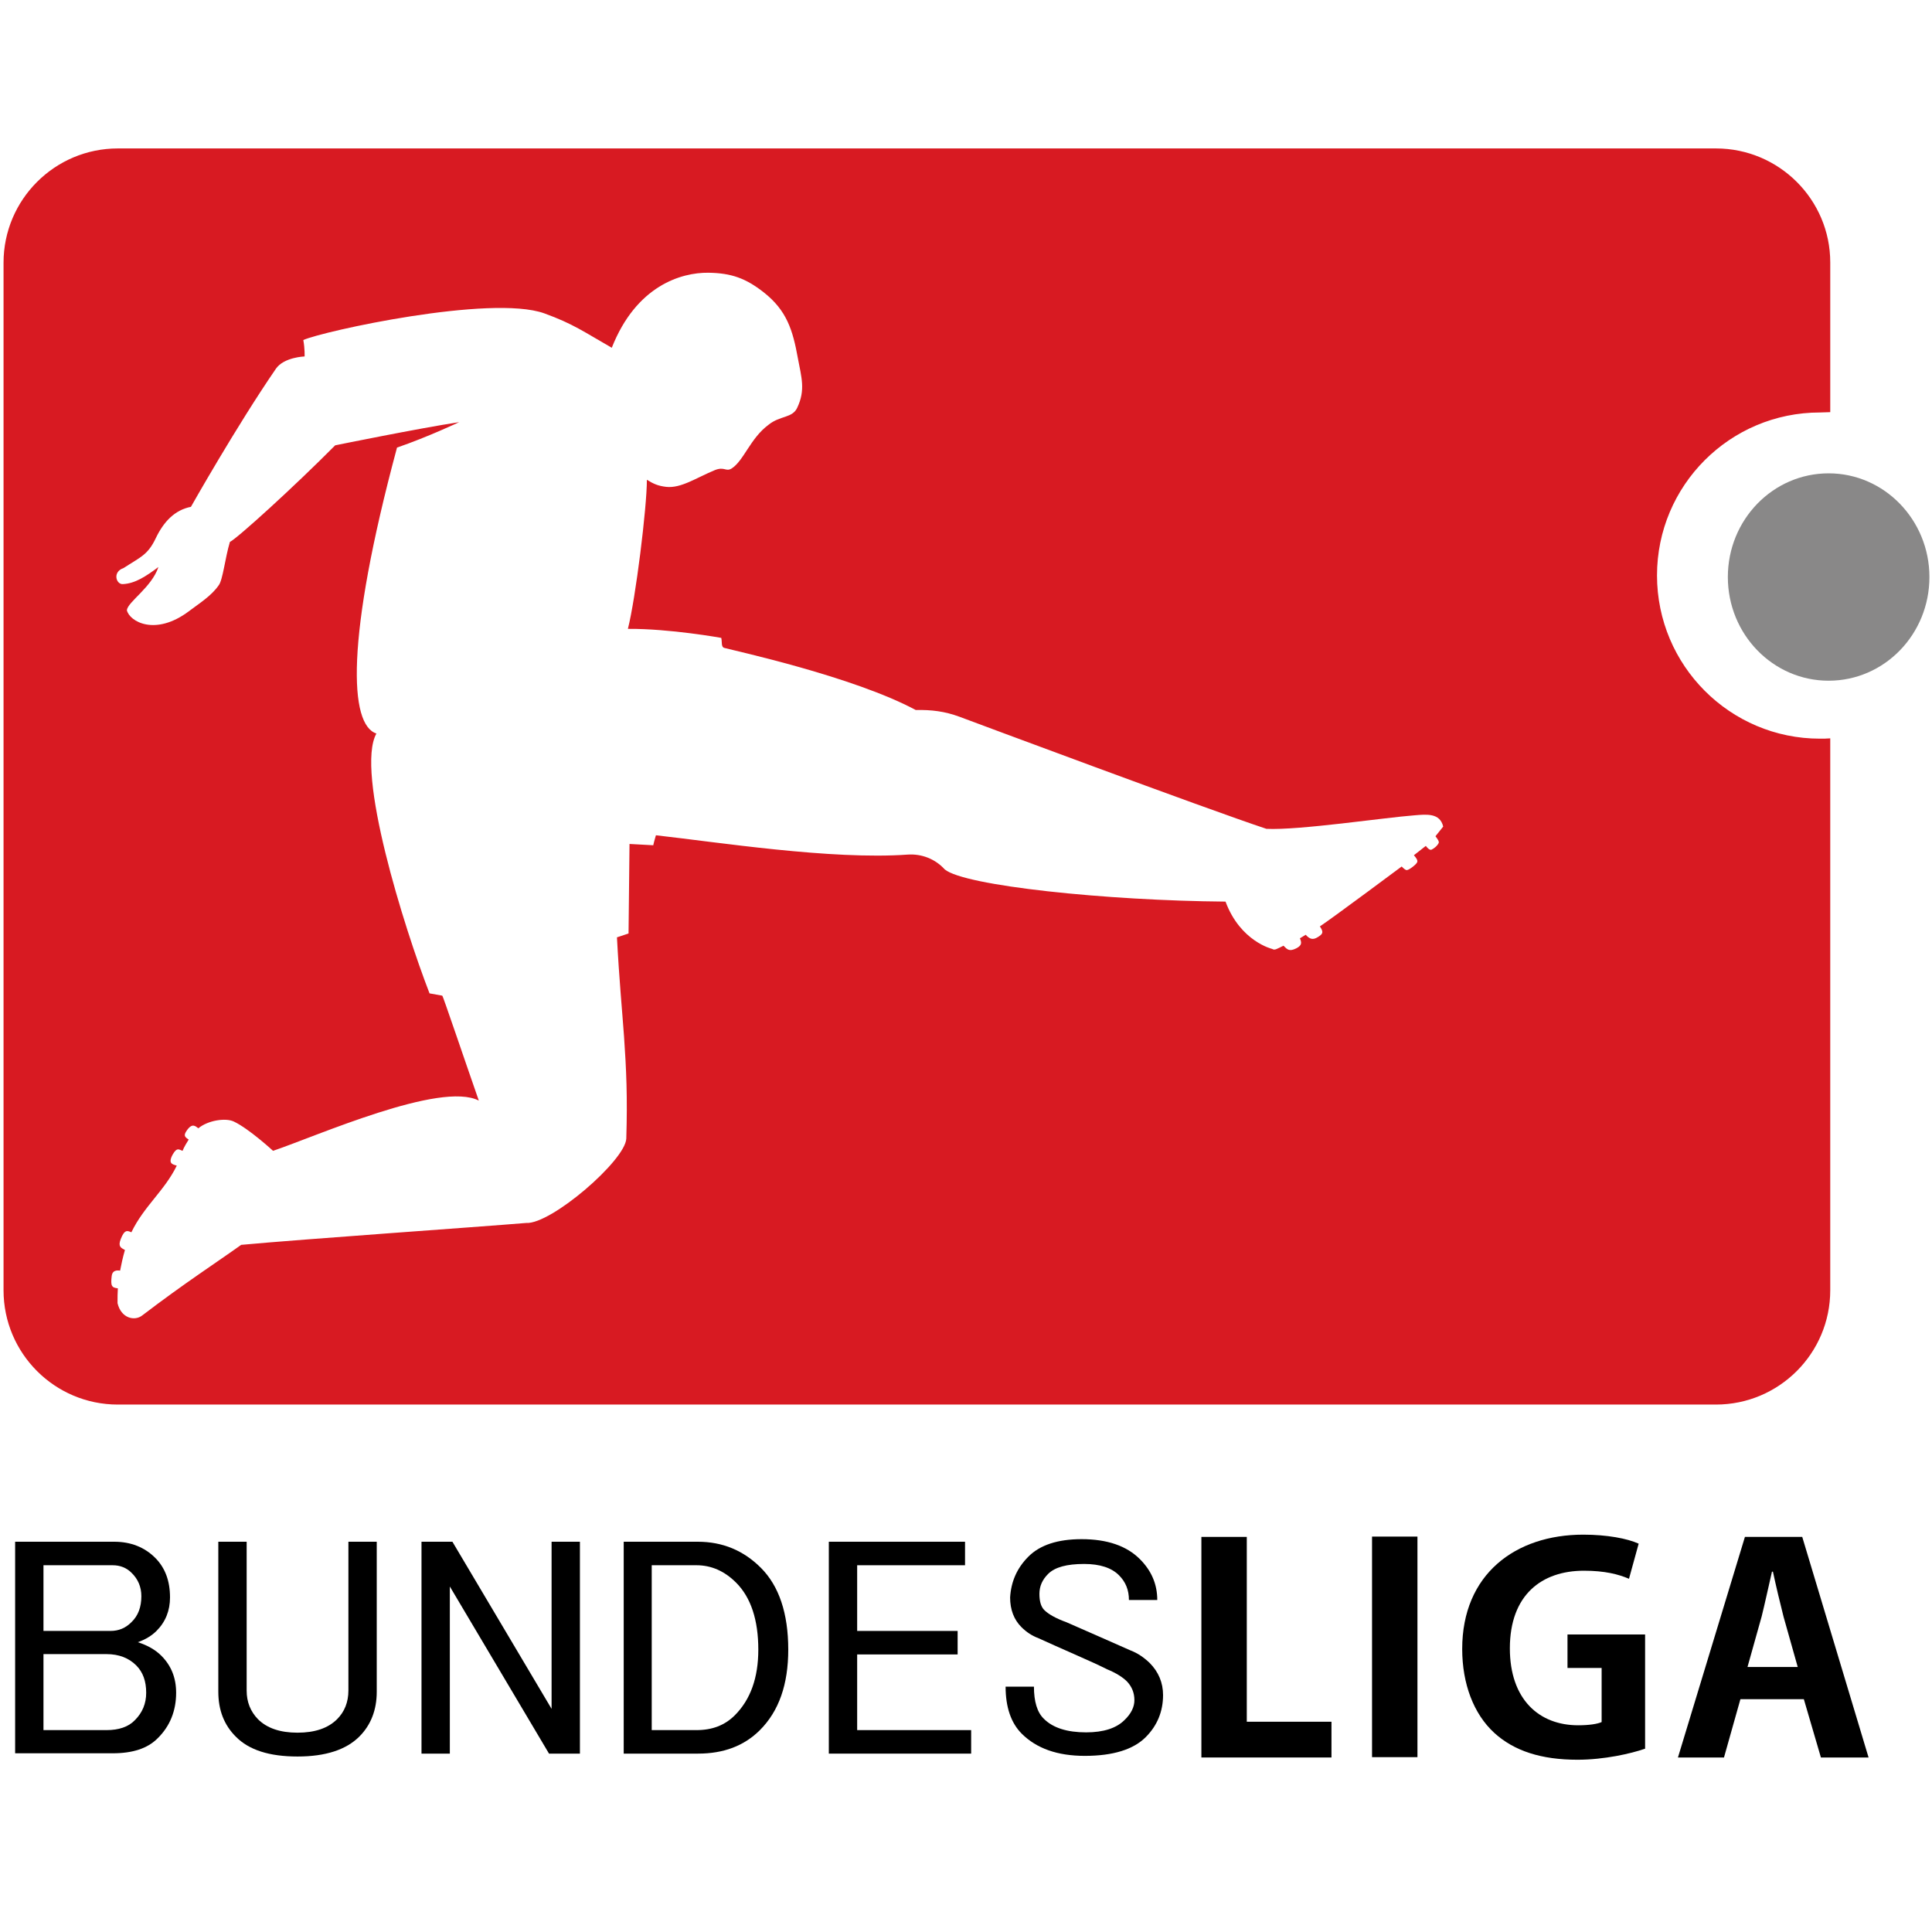<?xml version="1.0" encoding="utf-8"?>
<!-- Generator: Adobe Illustrator 16.0.0, SVG Export Plug-In . SVG Version: 6.00 Build 0)  -->
<!DOCTYPE svg PUBLIC "-//W3C//DTD SVG 1.1//EN" "http://www.w3.org/Graphics/SVG/1.1/DTD/svg11.dtd">
<svg version="1.1" id="Layer_1" xmlns="http://www.w3.org/2000/svg" xmlns:xlink="http://www.w3.org/1999/xlink" x="0px" y="0px"
	 width="600px" height="600px" viewBox="0 0 600 600" style="enable-background:new 0 0 600 600;" xml:space="preserve">
<path style="fill:#D81A22;" d="M565.2,128.1c-28,0-50.6,22.7-50.6,50.6c0,28,22.7,50.7,50.6,50.7c1.1,0,2.1,0,3.2-0.1l0,3.2v89.3
	v78.9c0,19.6-15.9,35.5-35.5,35.5H36.6c-19.6,0-35.5-15.9-35.5-35.5V81.6C1.1,62,17,46.1,36.6,46.1h496.3
	c19.6,0,35.5,15.9,35.5,35.4v44.1v2.4L565.2,128.1z M141.8,321.8c1.8,5.2,4.1,12,6.9,20c-11.9-6.1-50.3,11-63.9,15.6
	c0,0-7.5-6.9-12.2-9.1c-2.5-1.2-8-0.4-11,2.1c-0.8-0.5-1.8-1.9-3.6,0.7c-1.1,1.6-0.6,2,0.6,2.8c-0.5,0.8-1.5,2.4-1.9,3.5
	c-1-0.3-1.7-1.3-3.1,1.2c-1.5,2.8,0,3,1.3,3.4c-3.8,7.8-10.2,12.6-14.1,20.7c-1.2-0.5-2.1-1-3.3,2.1c-0.9,2.3,0,2.7,1.3,3.4
	c-0.7,2.4-1.1,4.4-1.5,6.4c-0.3,0-2.3-0.5-2.6,1.6c-0.4,3.2,0,3.7,1.9,3.9c-0.1,1.4-0.1,2.9-0.1,4.6c1.1,4.7,5.3,5.7,7.7,3.8
	c13.1-10,23.3-16.6,30.7-21.9c19.5-1.8,72.9-5.5,88.5-6.8c7.7,0.5,30.8-19.4,31.1-26.2c0.4-12.9,0-21.6-0.7-31.7
	c-0.6-8.3-1.5-17.6-2.2-30.8l3.6-1.2l0.3-27.8l7.4,0.4c0,0-0.1,0,0.8-3.1c18.9,2.1,54.5,7.7,78.2,6c4.4-0.3,8.6,1.4,11.5,4.6
	c6.1,5.1,50.2,9.7,87.2,10c4.6,12.4,14.5,14.7,14.5,14.7c0.8,0.5,1.4,0,3.5-1c1.2,1.2,1.8,1.9,4,0.8c1.7-0.9,1.7-1.7,1.1-3.1
	l1.8-1.1c1.1,1.2,2.1,1.8,3.8,0.7c1.6-1,1.8-1.5,0.6-3.3c3.8-2.5,25.4-18.6,25.4-18.6c0.8,0.8,1.3,1.2,1.7,1.1
	c0.7-0.1,2.8-1.7,3.1-2.4c0.3-0.6-0.3-1.4-1-2.2l3.7-2.9c0.6,0.8,1.2,1.3,1.7,1.2c0.7-0.3,1.8-1.1,2.3-2.1c0.2-0.5-0.4-1.3-1-2.1
	l2.4-3c-1-4.3-5.2-3.8-8.9-3.5c-9.3,0.7-35.9,4.7-46,4.2c-19-6.3-91-33.2-95.3-34.8c-4.6-1.7-8.7-2.2-13.6-2.1
	c-19.4-10.4-56.2-18.4-59.5-19.3c-1-0.3-0.6-1.9-0.9-3.1c0,0-16-2.9-29-2.8c2.4-9.4,5.9-37.7,5.9-46.3c2.1,1.3,3.5,1.9,6,2.2
	c4.6,0.5,9.3-2.8,15.1-5.2c3-1.2,3.4,0.6,5.2-0.5c3.8-2.4,5.8-9.4,11.5-13.6c3.6-2.9,7.4-2,8.9-5.3c2.6-5.5,1.3-9.4,0.2-15.3
	c-1.6-8.9-3.5-14.9-10.6-20.5c-5.6-4.4-10.1-6-17.2-6.1c-8.4-0.1-22.4,4-30,23.3c-8.6-4.9-11.9-7.4-21-10.7
	c-16.6-5.9-68.9,5.6-74.8,8.3c0.5,2.7,0.4,5.1,0.4,5.1s-6.4,0.2-8.9,3.8c-12.3,17.9-26.4,42.9-26.4,42.9c-5.1,1-8.5,4.7-10.9,9.7
	c-2.5,5.3-4.8,5.9-10,9.3c-3.6,1.2-2.3,5.2-0.2,5c3.8-0.2,7.1-2.4,11-5.3c-2.1,6.3-9.5,10.8-9.8,13.4c0.8,3.5,8.8,8.2,19.3,0.3
	c3.3-2.5,6.9-4.7,9.2-8c1.3-1.6,2-8.5,3.5-13.5c2.3-1.1,20-17.2,32.7-30c0,0,26-5.3,38.5-7.2c0,0-9.7,4.6-19.3,7.9
	c-16.1,59.8-14.8,86.1-6.4,88.8c-6.6,11.8,8.6,60.3,16.5,80.7l3.9,0.7C137.4,308.9,138.9,313.5,141.8,321.8"/>
<path style="fill:#898888;" d="M599.2,179.2c0,17.8-14,32.2-31.3,32.2s-31.3-14.4-31.3-32.2c0-17.8,14-32.2,31.3-32.2
	S599.2,161.5,599.2,179.2z"/>
<path d="M4.7,478.8h30.8c5.1,0,9.4,1.7,12.7,5c3.1,3.1,4.6,7.2,4.6,12.3c0,4.1-1.4,7.6-4.2,10.4c-1.5,1.5-3.5,2.7-5.8,3.5
	c3.1,1,5.5,2.4,7.3,4.2c3.1,3.1,4.6,6.9,4.6,11.5c0,5.6-1.9,10.4-5.8,14.2c-3.1,3.1-7.7,4.6-13.9,4.6H4.7V478.8z M13.5,486.1v20.4
	h20.8c2.6,0,4.7-0.9,6.5-2.7c2.1-2,3.1-4.7,3.1-8.1c0-2.8-1-5.3-3.1-7.3c-1.5-1.5-3.5-2.3-5.8-2.3H13.5z M13.5,513.8v23.5h19.6
	c3.8,0,6.8-1,8.8-3.1c2.3-2.3,3.5-5.1,3.5-8.5c0-3.6-1-6.4-3.1-8.5c-2.3-2.3-5.4-3.5-9.2-3.5H13.5z"/>
<path d="M67.8,478.8h8.8v46.2c0,3.6,1.2,6.5,3.5,8.9c2.8,2.8,6.9,4.2,12.3,4.2c5.4,0,9.5-1.4,12.3-4.2c2.3-2.3,3.5-5.3,3.5-8.9
	v-46.2h8.8v46.6c0,5.6-1.8,10.3-5.4,13.9c-4.1,4.1-10.5,6.2-19.2,6.2c-8.7,0-15.1-2-19.2-6.2c-3.6-3.6-5.4-8.2-5.4-13.9V478.8z"/>
<path d="M130.9,478.8h9.6l30.8,51.9v-51.9h8.8v65.8h-9.6l-30.8-51.9v51.9h-8.8V478.8z"/>
<path d="M193.6,478.8h23.1c7.7,0,14.2,2.7,19.6,8.1c5.6,5.6,8.5,14.1,8.5,25.4c0,10.8-2.9,19.1-8.8,25c-4.9,4.9-11.3,7.3-19.2,7.3
	h-23.1V478.8z M202.4,486.1v51.2h13.9c4.9,0,8.8-1.5,11.9-4.6c4.9-4.9,7.3-11.7,7.3-20.4c0-9.2-2.3-16.2-6.9-20.8
	c-3.6-3.6-7.7-5.4-12.3-5.4H202.4z"/>
<path d="M257.4,478.8h42.3v7.3h-33.5v20.4h31.2v7.3h-31.2v23.5h35.4v7.3h-44.2V478.8z"/>
<path d="M319.4,483.4c3.6-3.6,9.1-5.4,16.5-5.4c8,0,14,2.1,18.1,6.2c3.6,3.6,5.4,7.8,5.4,12.7h-8.8c0-3.1-1-5.6-3.1-7.7
	c-2.3-2.3-5.9-3.5-10.8-3.5c-5.4,0-9.1,1-11.2,3.1c-1.8,1.8-2.7,3.8-2.7,6.2c0,2.3,0.5,4,1.5,5c1.3,1.3,3.6,2.6,6.9,3.8
	c5.9,2.6,12.6,5.5,20,8.8c2.1,0.8,4,2.1,5.8,3.8c2.8,2.8,4.2,6.2,4.2,10c0,5.1-1.8,9.5-5.4,13.1c-3.8,3.8-10.1,5.8-18.9,5.8
	c-8.5,0-15-2.3-19.6-6.9c-3.3-3.3-5-8.2-5-14.6h8.8c0,4.6,1,8,3.1,10c2.8,2.8,7.2,4.2,13.1,4.2c5.4,0,9.4-1.3,11.9-3.8
	c2.1-2,3.1-4.1,3.1-6.2c0-2.3-0.8-4.2-2.3-5.8c-1.3-1.3-3.3-2.6-6.2-3.8c-2.6-1.3-5.9-2.8-10-4.6c-4.6-2-8.3-3.7-11.2-5
	c-2.1-0.8-3.8-1.9-5.4-3.5c-2.3-2.3-3.5-5.4-3.5-9.2C314,491.2,315.8,487,319.4,483.4z"/>
<path d="M413.5,545.8h-40.4v-68.5h14.1v57.4h26.3V545.8z"/>
<path d="M426.1,477.2h14.1v68.5h-14.1V477.2z"/>
<path d="M510.8,543.1c-4.3,1.5-12.6,3.4-20.9,3.4c-11.2,0-19.7-2.7-25.9-8.4c-6.3-5.8-9.9-15.1-9.9-26c0-23.2,16.5-35.5,37.6-35.5
	c7.4,0,13.7,1.2,17.2,2.8l-3,10.9c-3.3-1.4-7.5-2.5-14-2.5c-13.1,0-23,7.5-23,24.1c0,15.9,9.1,23.9,21.2,23.9c3.4,0,6-0.4,7.3-1V518
	h-10.6v-10.4h24.1V543.1z"/>
<path d="M580.3,545.8h-14.8l-5.3-18.1h-19.7l-5.1,18.1h-14.3l20.8-68.5h17.8L580.3,545.8z M558.3,517.7l-4.4-15.6
	c-1.1-4.3-2.4-9.8-3.3-14h-0.3c-1,4.3-2.2,9.9-3.2,13.9l-4.4,15.7H558.3z"/>
</svg>
